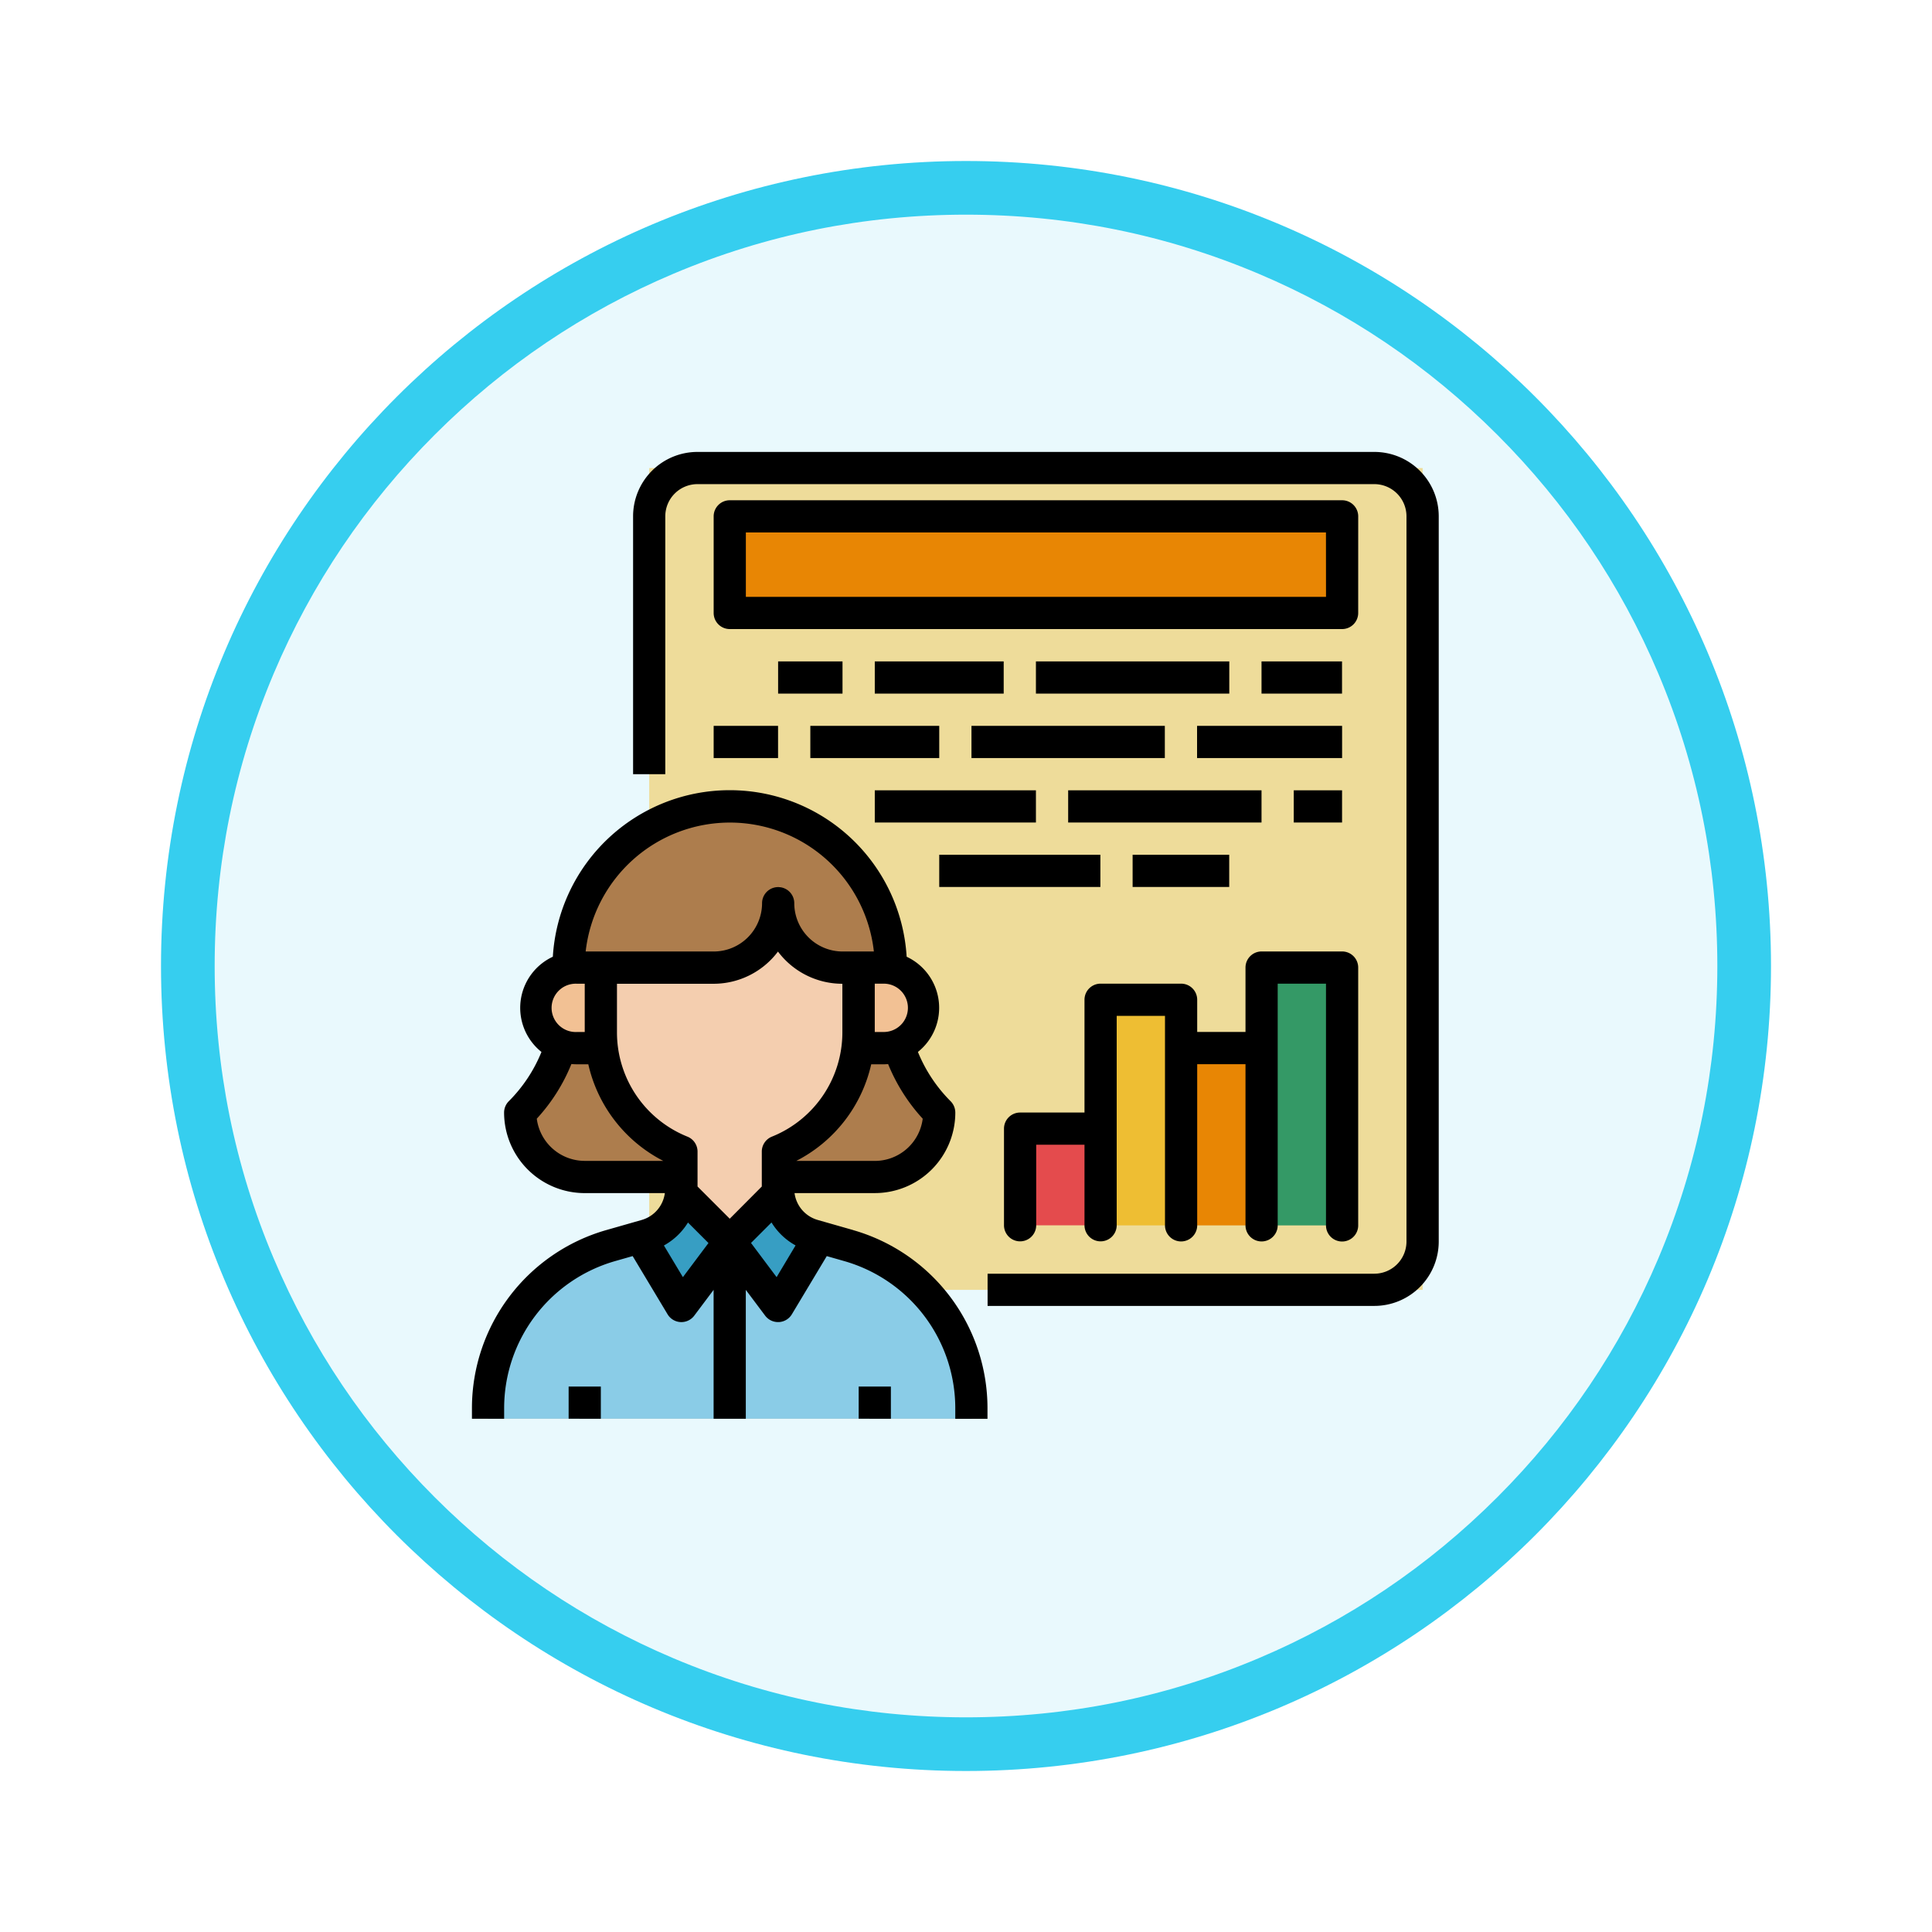 <svg xmlns="http://www.w3.org/2000/svg" xmlns:xlink="http://www.w3.org/1999/xlink" width="108" height="108" viewBox="0 0 108 108">
  <defs>
    <filter id="Trazado_904820" x="0" y="0" width="108" height="108" filterUnits="userSpaceOnUse">
      <feOffset dy="3" input="SourceAlpha"/>
      <feGaussianBlur stdDeviation="3" result="blur"/>
      <feFlood flood-opacity="0.161"/>
      <feComposite operator="in" in2="blur"/>
      <feComposite in="SourceGraphic"/>
    </filter>
  </defs>
  <g id="Grupo_1176342" data-name="Grupo 1176342" transform="translate(-200 -5847.127)">
    <g id="Grupo_1174761" data-name="Grupo 1174761" transform="translate(209 5853.127)">
      <g id="Grupo_1173585" data-name="Grupo 1173585" transform="translate(0 0)">
        <g id="Grupo_1173428" data-name="Grupo 1173428">
          <g id="Grupo_1171958" data-name="Grupo 1171958">
            <g id="Grupo_1167341" data-name="Grupo 1167341">
              <g id="Grupo_1166792" data-name="Grupo 1166792">
                <g transform="matrix(1, 0, 0, 1, -9, -6)" filter="url(#Trazado_904820)">
                  <g id="Trazado_904820-2" data-name="Trazado 904820" transform="translate(9 6)" fill="#e9f9fd">
                    <path d="M 45 88.5 C 39.127 88.5 33.43 87.35 28.068 85.082 C 22.889 82.891 18.236 79.755 14.241 75.759 C 10.245 71.764 7.109 67.111 4.918 61.932 C 2.65 56.57 1.5 50.873 1.5 45 C 1.5 39.127 2.65 33.43 4.918 28.068 C 7.109 22.889 10.245 18.236 14.241 14.241 C 18.236 10.245 22.889 7.109 28.068 4.918 C 33.43 2.65 39.127 1.5 45 1.5 C 50.873 1.5 56.57 2.65 61.932 4.918 C 67.111 7.109 71.764 10.245 75.759 14.241 C 79.755 18.236 82.891 22.889 85.082 28.068 C 87.35 33.43 88.5 39.127 88.5 45 C 88.5 50.873 87.35 56.57 85.082 61.932 C 82.891 67.111 79.755 71.764 75.759 75.759 C 71.764 79.755 67.111 82.891 61.932 85.082 C 56.57 87.35 50.873 88.5 45 88.5 Z" stroke="none"/>
                    <path d="M 45 3 C 39.329 3 33.829 4.11 28.653 6.299 C 23.652 8.415 19.16 11.443 15.302 15.302 C 11.443 19.16 8.415 23.652 6.299 28.653 C 4.11 33.829 3 39.329 3 45 C 3 50.671 4.11 56.171 6.299 61.347 C 8.415 66.348 11.443 70.84 15.302 74.698 C 19.16 78.557 23.652 81.585 28.653 83.701 C 33.829 85.89 39.329 87 45 87 C 50.671 87 56.171 85.89 61.347 83.701 C 66.348 81.585 70.84 78.557 74.698 74.698 C 78.557 70.84 81.585 66.348 83.701 61.347 C 85.89 56.171 87 50.671 87 45 C 87 39.329 85.89 33.829 83.701 28.653 C 81.585 23.652 78.557 19.16 74.698 15.302 C 70.84 11.443 66.348 8.415 61.347 6.299 C 56.171 4.11 50.671 3 45 3 M 45 -7.62939453125e-06 C 69.853 -7.62939453125e-06 90 20.147 90 45 C 90 69.853 69.853 90 45 90 C 20.147 90 -7.62939453125e-06 69.853 -7.62939453125e-06 45 C -7.62939453125e-06 20.147 20.147 -7.62939453125e-06 45 -7.62939453125e-06 Z" stroke="none" fill="#36ceef"/>
                  </g>
                </g>
              </g>
            </g>
          </g>
        </g>
      </g>
    </g>
    <g id="Fill_out_line" data-name="Fill out line" transform="translate(210.382 5856.39)">
      <path id="Trazado_1034561" data-name="Trazado 1034561" d="M104,24h43.237V69.94H104Z" transform="translate(-78.091 -7.099)" fill="#eedc9a"/>
      <path id="Trazado_1034562" data-name="Trazado 1034562" d="M144,48h34.229v5.4H144Z" transform="translate(-113.588 -28.397)" fill="#e88604"/>
      <path id="Trazado_1034563" data-name="Trazado 1034563" d="M288,352h4.5v5.4H288Z" transform="translate(-241.374 -298.167)" fill="#e44b4d"/>
      <path id="Trazado_1034564" data-name="Trazado 1034564" d="M328,288h4.5v12.611H328Z" transform="translate(-276.87 -241.374)" fill="#eebe33"/>
      <path id="Trazado_1034565" data-name="Trazado 1034565" d="M368,312h4.5v9.908H368Z" transform="translate(-312.366 -262.671)" fill="#e88604"/>
      <path id="Trazado_1034566" data-name="Trazado 1034566" d="M408,272h4.5v14.412H408Z" transform="translate(-347.862 -227.175)" fill="#349966"/>
      <path id="Trazado_1034567" data-name="Trazado 1034567" d="M63.42,209.115a3.6,3.6,0,0,1-3.6,3.6H43.6a3.6,3.6,0,0,1-3.6-3.6,9.226,9.226,0,0,0,2.7-6.524v-1.583A9.008,9.008,0,0,1,51.71,192h0a9.008,9.008,0,0,1,9.008,9.008v1.583A9.226,9.226,0,0,0,63.42,209.115Z" transform="translate(-21.298 -156.183)" fill="#ad7d4d"/>
      <path id="Trazado_1034568" data-name="Trazado 1034568" d="M51.023,374.728v.586H24v-.586a9.456,9.456,0,0,1,6.861-9.1l1.988-.569a2.7,2.7,0,0,0,1.96-2.6V360h5.4v2.466a2.7,2.7,0,0,0,1.96,2.6l1.988.569A9.462,9.462,0,0,1,51.023,374.728Z" transform="translate(-7.099 -305.267)" fill="#f4ceaf"/>
      <path id="Trazado_1034569" data-name="Trazado 1034569" d="M51.023,394.162v.586H24v-.586a9.456,9.456,0,0,1,6.861-9.1l1.988-.569a2.7,2.7,0,0,0,1.96-2.6l2.7,2.939,2.711-2.711a2.7,2.7,0,0,0,1.951,2.37l1.988.569A9.462,9.462,0,0,1,51.023,394.162Z" transform="translate(-7.099 -324.701)" fill="#8acce7"/>
      <path id="Trazado_1034570" data-name="Trazado 1034570" d="M104.519,386.631l-2.7,3.6-2.307-3.845.347-.1a2.7,2.7,0,0,0,1.951-2.37Z" transform="translate(-74.107 -326.493)" fill="#379ec3"/>
      <path id="Trazado_1034571" data-name="Trazado 1034571" d="M149.009,386.389l-2.307,3.845-2.7-3.6,2.711-2.711a2.7,2.7,0,0,0,1.951,2.37Z" transform="translate(-113.588 -326.493)" fill="#379ec3"/>
      <path id="Trazado_1034572" data-name="Trazado 1034572" d="M50.252,276.5h3L51.6,272H50.252a2.252,2.252,0,1,0,0,4.5Z" transform="translate(-28.397 -227.175)" fill="#f2c194"/>
      <path id="Trazado_1034573" data-name="Trazado 1034573" d="M197.519,272h-1.351l-1.5,4.5h2.852a2.252,2.252,0,1,0,0-4.5Z" transform="translate(-158.549 -227.175)" fill="#f2c194"/>
      <path id="Trazado_1034574" data-name="Trazado 1034574" d="M94.412,233.8v6.305a7.206,7.206,0,0,1-7.206,7.206h0A7.206,7.206,0,0,1,80,240.107V233.8L90.021,232Z" transform="translate(-56.794 -191.679)" fill="#f4ceaf"/>
      <path id="Trazado_1034575" data-name="Trazado 1034575" d="M76,236.5h6.756a3.6,3.6,0,0,0,3.6-3.6,3.6,3.6,0,0,0,3.6,3.6h1.351V232H76Z" transform="translate(-53.244 -191.679)" fill="#ad7d4d"/>
      <path id="Trazado_1034576" data-name="Trazado 1034576" d="M137.436,16H99.6A3.6,3.6,0,0,0,96,19.6V34.015h1.8V19.6a1.8,1.8,0,0,1,1.8-1.8h37.833a1.8,1.8,0,0,1,1.8,1.8V60.138a1.8,1.8,0,0,1-1.8,1.8H115.817v1.8h21.619a3.6,3.6,0,0,0,3.6-3.6V19.6A3.6,3.6,0,0,0,137.436,16Z" transform="translate(-70.992)"/>
      <path id="Trazado_1034577" data-name="Trazado 1034577" d="M172.031,40.9a.9.9,0,0,0-.9-.9H136.9a.9.9,0,0,0-.9.9v5.4a.9.9,0,0,0,.9.9H171.13a.9.9,0,0,0,.9-.9Zm-1.8,4.5H137.8V41.8h32.428Z" transform="translate(-106.488 -21.298)"/>
      <path id="Trazado_1034578" data-name="Trazado 1034578" d="M298.916,280.214a.9.9,0,0,0,.9-.9V264.9a.9.9,0,0,0-.9-.9h-4.5a.9.9,0,0,0-.9.9v3.6h-2.7v-1.8a.9.9,0,0,0-.9-.9h-4.5a.9.9,0,0,0-.9.9v6.305h-3.6a.9.9,0,0,0-.9.9v5.4a.9.9,0,0,0,1.8,0v-4.5h2.7v4.5a.9.9,0,1,0,1.8,0V267.6h2.7v11.71a.9.9,0,1,0,1.8,0v-9.008h2.7v9.008a.9.9,0,1,0,1.8,0V265.8h2.7v13.512A.9.9,0,0,0,298.916,280.214Z" transform="translate(-234.274 -220.076)"/>
      <path id="Trazado_1034579" data-name="Trazado 1034579" d="M248,216h9.008v1.8H248Z" transform="translate(-205.878 -177.481)"/>
      <path id="Trazado_1034580" data-name="Trazado 1034580" d="M168,120h3.6v1.8H168Z" transform="translate(-134.885 -92.29)"/>
      <path id="Trazado_1034581" data-name="Trazado 1034581" d="M216,120h7.206v1.8H216Z" transform="translate(-177.481 -92.29)"/>
      <path id="Trazado_1034582" data-name="Trazado 1034582" d="M296,120h10.809v1.8H296Z" transform="translate(-248.473 -92.29)"/>
      <path id="Trazado_1034583" data-name="Trazado 1034583" d="M408,120h4.5v1.8H408Z" transform="translate(-347.862 -92.29)"/>
      <path id="Trazado_1034584" data-name="Trazado 1034584" d="M136,152h3.6v1.8H136Z" transform="translate(-106.488 -120.687)"/>
      <path id="Trazado_1034585" data-name="Trazado 1034585" d="M184,152h7.206v1.8H184Z" transform="translate(-149.084 -120.687)"/>
      <path id="Trazado_1034586" data-name="Trazado 1034586" d="M264,152h10.809v1.8H264Z" transform="translate(-220.076 -120.687)"/>
      <path id="Trazado_1034587" data-name="Trazado 1034587" d="M376,152h8.107v1.8H376Z" transform="translate(-319.465 -120.687)"/>
      <path id="Trazado_1034588" data-name="Trazado 1034588" d="M216,184h9.008v1.8H216Z" transform="translate(-177.481 -149.084)"/>
      <path id="Trazado_1034589" data-name="Trazado 1034589" d="M312,184h10.809v1.8H312Z" transform="translate(-262.671 -149.084)"/>
      <path id="Trazado_1034590" data-name="Trazado 1034590" d="M424,184h2.7v1.8H424Z" transform="translate(-362.06 -149.084)"/>
      <path id="Trazado_1034591" data-name="Trazado 1034591" d="M344,216h5.4v1.8H344Z" transform="translate(-291.068 -177.481)"/>
      <path id="Trazado_1034592" data-name="Trazado 1034592" d="M64,480h1.8v1.8H64Z" transform="translate(-42.595 -411.755)"/>
      <path id="Trazado_1034593" data-name="Trazado 1034593" d="M208,480h1.8v1.8H208Z" transform="translate(-170.381 -411.755)"/>
      <path id="Trazado_1034594" data-name="Trazado 1034594" d="M37.311,208.58l-1.989-.568a1.809,1.809,0,0,1-1.289-1.5h4.487a4.5,4.5,0,0,0,4.5-4.5.9.9,0,0,0-.264-.636,8.36,8.36,0,0,1-1.826-2.754A3.154,3.154,0,0,0,40.3,193.3a9.907,9.907,0,0,0-19.778,0,3.151,3.151,0,0,0-.9,5.087,3.206,3.206,0,0,0,.264.236,8.308,8.308,0,0,1-1.825,2.753.9.9,0,0,0-.264.637,4.509,4.509,0,0,0,4.5,4.5h4.487a1.809,1.809,0,0,1-1.289,1.5l-1.989.568A10.36,10.36,0,0,0,16,218.542v.586h1.8v-.586a8.559,8.559,0,0,1,6.207-8.229l.977-.279,1.951,3.252a.9.9,0,0,0,1.493.077l1.081-1.441v7.206h1.8v-7.206l1.081,1.441a.9.9,0,0,0,.721.36h.047a.9.9,0,0,0,.726-.436l1.951-3.252.977.279a8.559,8.559,0,0,1,6.207,8.229v.586h1.8v-.586a10.36,10.36,0,0,0-7.514-9.962Zm-6.9-.635-1.8-1.8v-1.952a.9.9,0,0,0-.563-.835,6.282,6.282,0,0,1-3.941-5.847v-2.7h5.4a4.5,4.5,0,0,0,3.6-1.8,4.5,4.5,0,0,0,3.6,1.8v2.7a6.282,6.282,0,0,1-3.941,5.847.9.9,0,0,0-.563.835v1.952Zm8.107-13.139h.45a1.351,1.351,0,1,1,0,2.7h-.45Zm2.681,7.546a2.7,2.7,0,0,1-2.681,2.362H34.129a8.062,8.062,0,0,0,4.19-5.4h.651c.1,0,.2-.005.294-.014a10.178,10.178,0,0,0,1.937,3.057ZM30.412,185.8a8.1,8.1,0,0,1,8.056,7.207H36.718a2.705,2.705,0,0,1-2.7-2.7.9.9,0,0,0-1.8,0,2.705,2.705,0,0,1-2.7,2.7H22.357A8.118,8.118,0,0,1,30.412,185.8Zm-8.557,9.008h.45v2.7h-.45a1.351,1.351,0,1,1,0-2.7Zm-2.231,7.546a10.1,10.1,0,0,0,1.936-3.056c.1.009.2.014.294.014h.651a8.062,8.062,0,0,0,4.19,5.4H22.305a2.706,2.706,0,0,1-2.681-2.362Zm8.169,8.857-1.062-1.77a3.625,3.625,0,0,0,1.345-1.283l1.146,1.146Zm5.238,0L31.6,209.3l1.146-1.146a3.625,3.625,0,0,0,1.345,1.283Z" transform="translate(0 -149.081)"/>
    </g>
  </g>
</svg>
